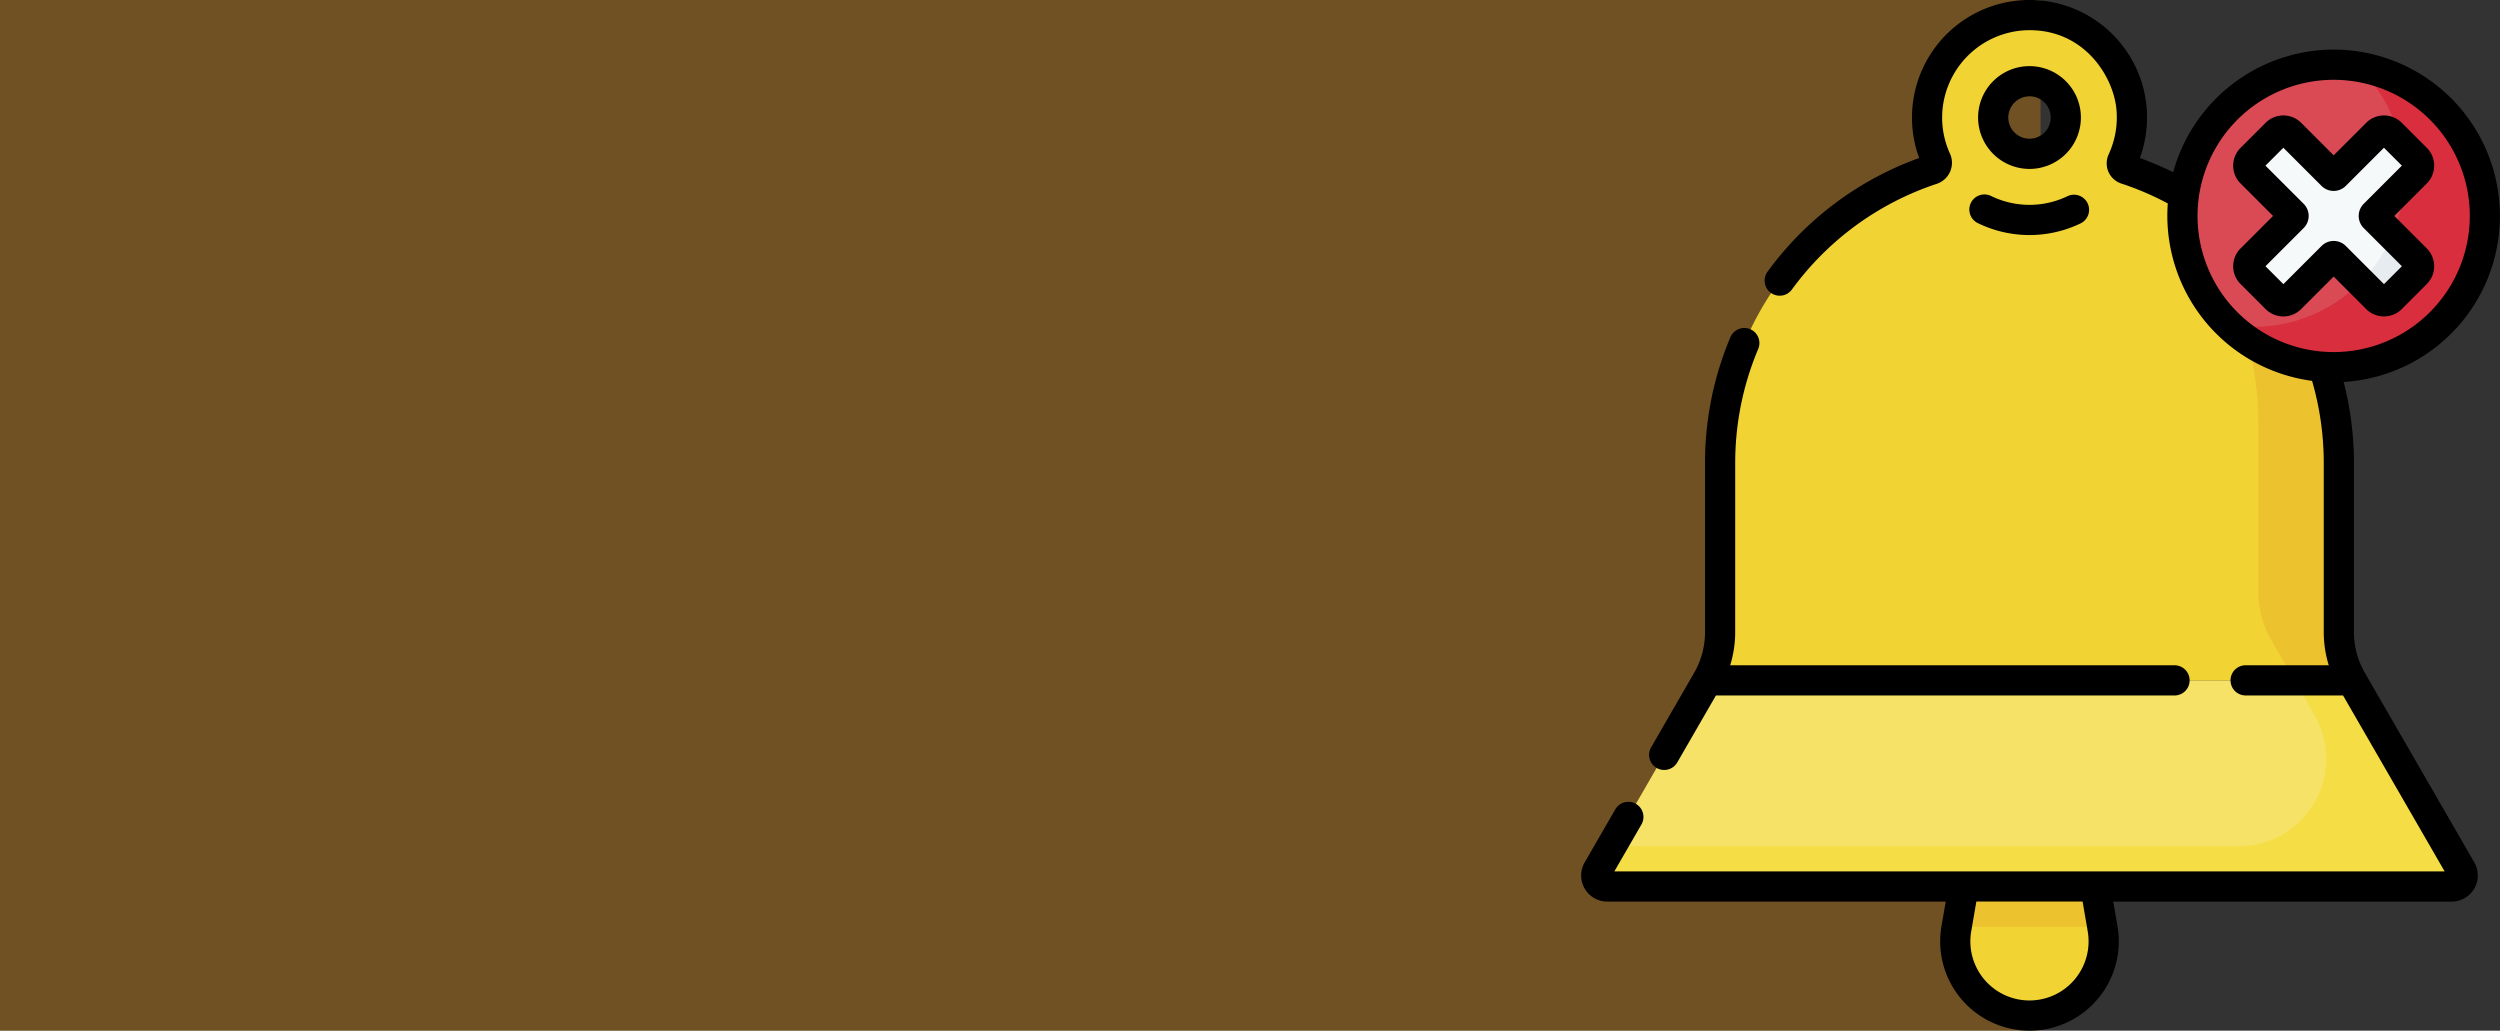 <svg xmlns="http://www.w3.org/2000/svg" width="361.421" height="149" viewBox="0 0 361.421 149">
  <rect x="0" y="0" width="361.421" height="149" fill="#333333" stroke="none"/>
  <g id="Grupo_54236" data-name="Grupo 54236" transform="translate(-180 -4929)">
    <rect id="Rectángulo_5289" data-name="Rectángulo 5289" width="295" height="149" transform="translate(180 4929)" fill="#fa9500" opacity="0.31"/>
    <g id="campana" transform="translate(408.579 4929)">
      <path id="Trazado_1869" data-name="Trazado 1869" d="M144.5,337.986H51.318L35.491,365.4a1.591,1.591,0,0,0,1.378,2.387H158.95a1.591,1.591,0,0,0,1.378-2.387Z" transform="translate(-33.089 -239.627)" fill="#f6e266"/>
      <path id="Trazado_1870" data-name="Trazado 1870" d="M183.586,103.677a13.933,13.933,0,0,1-1.867-6.967V72.283a44.745,44.745,0,0,0-30.752-42.5.894.894,0,0,1-.532-1.264,14.77,14.77,0,0,0,1.309-7.534c-.517-5.922-5.58-13.485-14.731-13.485a14.806,14.806,0,0,0-13.507,20.918,1.019,1.019,0,0,1-.62,1.409A44.743,44.743,0,0,0,92.27,72.282V96.709a13.934,13.934,0,0,1-1.867,6.968ZM131.745,22.308a5.249,5.249,0,1,1,5.249,5.249A5.249,5.249,0,0,1,131.745,22.308Z" transform="translate(-72.173 -5.317)" fill="#f1d333"/>
      <path id="Trazado_1871" data-name="Trazado 1871" d="M160.329,365.4,144.5,337.986h-8.28L139.116,343a12.645,12.645,0,0,1-10.951,18.967H37.474L35.492,365.4a1.591,1.591,0,0,0,1.378,2.387H158.951a1.591,1.591,0,0,0,1.378-2.387Z" transform="translate(-33.089 -239.627)" fill="#f4dd45"/>
      <path id="Trazado_1872" data-name="Trazado 1872" d="M298.419,84.037a44.674,44.674,0,0,1,19.14,36.689v24.426a13.939,13.939,0,0,0,1.867,6.967l3.36,5.82h8.28a13.933,13.933,0,0,1-1.867-6.967V126.546a44.746,44.746,0,0,0-30.752-42.5Z" transform="translate(-219.653 -59.581)" fill="#ecc32e"/>
      <circle id="Elipse_385" data-name="Elipse 385" cx="21.863" cy="21.863" r="21.863" transform="translate(86.932 9.354)" fill="#da4a54"/>
      <path id="Trazado_1873" data-name="Trazado 1873" d="M368.209,33.1A21.863,21.863,0,0,1,353.058,70.73a22.044,22.044,0,0,1-3.51-.28A21.864,21.864,0,1,0,368.209,33.1Z" transform="translate(-255.903 -23.47)" fill="#d82e3d"/>
      <path id="Trazado_1874" data-name="Trazado 1874" d="M233.878,440.386H214.841l-1.053,6.107a10.728,10.728,0,1,0,21.143,0Z" transform="translate(-159.538 -312.227)" fill="#f1d333"/>
      <path id="Trazado_1875" data-name="Trazado 1875" d="M235.39,446.206l-1-5.82H215.35l-1,5.82Z" transform="translate(-160.047 -312.227)" fill="#ecc32e"/>
      <path id="Trazado_1876" data-name="Trazado 1876" d="M377.415,77.4a.294.294,0,0,1,0-.417l6.036-6.036a1.454,1.454,0,0,0,0-2.057l-3.619-3.619a1.454,1.454,0,0,0-2.057,0l-6.036,6.036a.294.294,0,0,1-.417,0l-6.036-6.036a1.454,1.454,0,0,0-2.057,0l-3.619,3.619a1.454,1.454,0,0,0,0,2.057l6.036,6.036a.294.294,0,0,1,0,.417l-6.036,6.036a1.454,1.454,0,0,0,0,2.057l3.619,3.619a1.454,1.454,0,0,0,2.057,0l6.036-6.036a.3.3,0,0,1,.417,0l6.036,6.036a1.454,1.454,0,0,0,2.057,0l3.619-3.619a1.454,1.454,0,0,0,0-2.057Z" transform="translate(-262.735 -45.973)" fill="#f6f9f9"/>
      <path id="Trazado_1877" data-name="Trazado 1877" d="M417.332,125.979a1.454,1.454,0,0,0,2.057,0l3.619-3.619a1.454,1.454,0,0,0,0-2.057l-3.457-3.458a21.9,21.9,0,0,1-4.572,6.78Z" transform="translate(-302.293 -82.841)" fill="#e7ecf1"/>
      <path id="Trazado_1878" data-name="Trazado 1878" d="M435.01,71.182a21.954,21.954,0,0,1,.5,4.681q0,.661-.039,1.313l1.737-1.737a1.454,1.454,0,0,0,0-2.057Z" transform="translate(-316.494 -50.467)" fill="#e7ecf1"/>
      <path id="Trazado_1879" data-name="Trazado 1879" d="M232.4,47.712a7.431,7.431,0,1,0-7.433-7.433A7.439,7.439,0,0,0,232.4,47.712Zm0-10.5a3.066,3.066,0,1,1-3.067,3.064A3.068,3.068,0,0,1,232.4,37.215Z" transform="translate(-167.576 -23.29)"/>
      <path id="Trazado_1880" data-name="Trazado 1880" d="M73.93,182.359a42.288,42.288,0,0,1,3.346-16.567,2.183,2.183,0,0,0-4.02-1.7,46.628,46.628,0,0,0-3.691,18.268v24.425a11.779,11.779,0,0,1-1.539,5.819l-.035.059-6.24,10.808a2.183,2.183,0,0,0,3.78,2.183l5.61-9.717h66.346a2.183,2.183,0,0,0,0-4.365H73.2a16.148,16.148,0,0,0,.727-4.786Z" transform="translate(-51.652 -115.393)"/>
      <path id="Trazado_1881" data-name="Trazado 1881" d="M220.84,97.811a2.183,2.183,0,0,0,1,2.921,17.025,17.025,0,0,0,14.89.029,2.183,2.183,0,0,0-1.907-3.927,12.659,12.659,0,0,1-11.061-.022,2.183,2.183,0,0,0-2.921,1Z" transform="translate(-164.493 -68.48)"/>
      <path id="Trazado_1882" data-name="Trazado 1882" d="M136.557,7.171a24.089,24.089,0,0,0-23.2,17.729,46.679,46.679,0,0,0-4.82-2.059,16.991,16.991,0,1,0-32.942-5.851,16.835,16.835,0,0,0,1.038,5.85A46.707,46.707,0,0,0,54.734,39.248a2.183,2.183,0,1,0,3.52,2.582A42.37,42.37,0,0,1,79.162,26.581,3.2,3.2,0,0,0,81.081,22.2a12.5,12.5,0,0,1-1.126-5.208A12.649,12.649,0,0,1,92.6,4.365c7.968,0,12.139,6.721,12.557,11.493a12.672,12.672,0,0,1-1.118,6.432A3.131,3.131,0,0,0,104,24.851a3.086,3.086,0,0,0,1.872,1.688,42.242,42.242,0,0,1,6.705,2.871A24.079,24.079,0,0,0,133.435,55.06a42.539,42.539,0,0,1,1.688,11.9V91.39a16.136,16.136,0,0,0,.727,4.786H123.782a2.183,2.183,0,0,0,0,4.365h14.131L152.6,125.976H32.565l3.938-6.821a2.183,2.183,0,0,0-3.78-2.183l-4.45,7.708a3.774,3.774,0,0,0,3.268,5.661H80.472l-.613,3.553a12.911,12.911,0,1,0,25.445,0l-.613-3.554h48.931a3.774,3.774,0,0,0,3.268-5.661C138.713,93.2,141.326,97.72,141.064,97.268a11.758,11.758,0,0,1-1.575-5.877V66.966A46.962,46.962,0,0,0,138,55.219a24.046,24.046,0,0,0-1.448-48.048ZM101,134.637a8.545,8.545,0,1,1-16.841,0l.741-4.3h15.36ZM136.557,50.9a19.681,19.681,0,1,1,19.681-19.681A19.7,19.7,0,0,1,136.557,50.9Z" transform="translate(-27.761)"/>
      <path id="Trazado_1883" data-name="Trazado 1883" d="M380.742,64.6a3.612,3.612,0,0,0-1.065-2.572l-3.619-3.619a3.635,3.635,0,0,0-5.144,0l-4.7,4.7-4.7-4.7a3.636,3.636,0,0,0-5.144,0l-3.619,3.619a3.637,3.637,0,0,0,0,5.144l4.7,4.7-4.7,4.7a3.637,3.637,0,0,0,0,5.143l3.619,3.619a3.635,3.635,0,0,0,5.144,0l4.7-4.7,4.7,4.7a3.642,3.642,0,0,0,5.144,0l3.619-3.619a3.637,3.637,0,0,0,0-5.144l-4.7-4.7,4.7-4.7a3.613,3.613,0,0,0,1.065-2.572Zm-10.188,5.521a2.481,2.481,0,0,0,0,3.5l5.521,5.521-2.589,2.589-5.521-5.521a2.477,2.477,0,0,0-3.5,0l-5.521,5.521-2.589-2.589,5.521-5.521a2.481,2.481,0,0,0,0-3.5L356.351,64.6l2.589-2.589,5.521,5.521a2.481,2.481,0,0,0,3.5,0l5.521-5.521,2.589,2.589Z" transform="translate(-257.417 -40.653)"/>
    </g>
  </g>
</svg>
